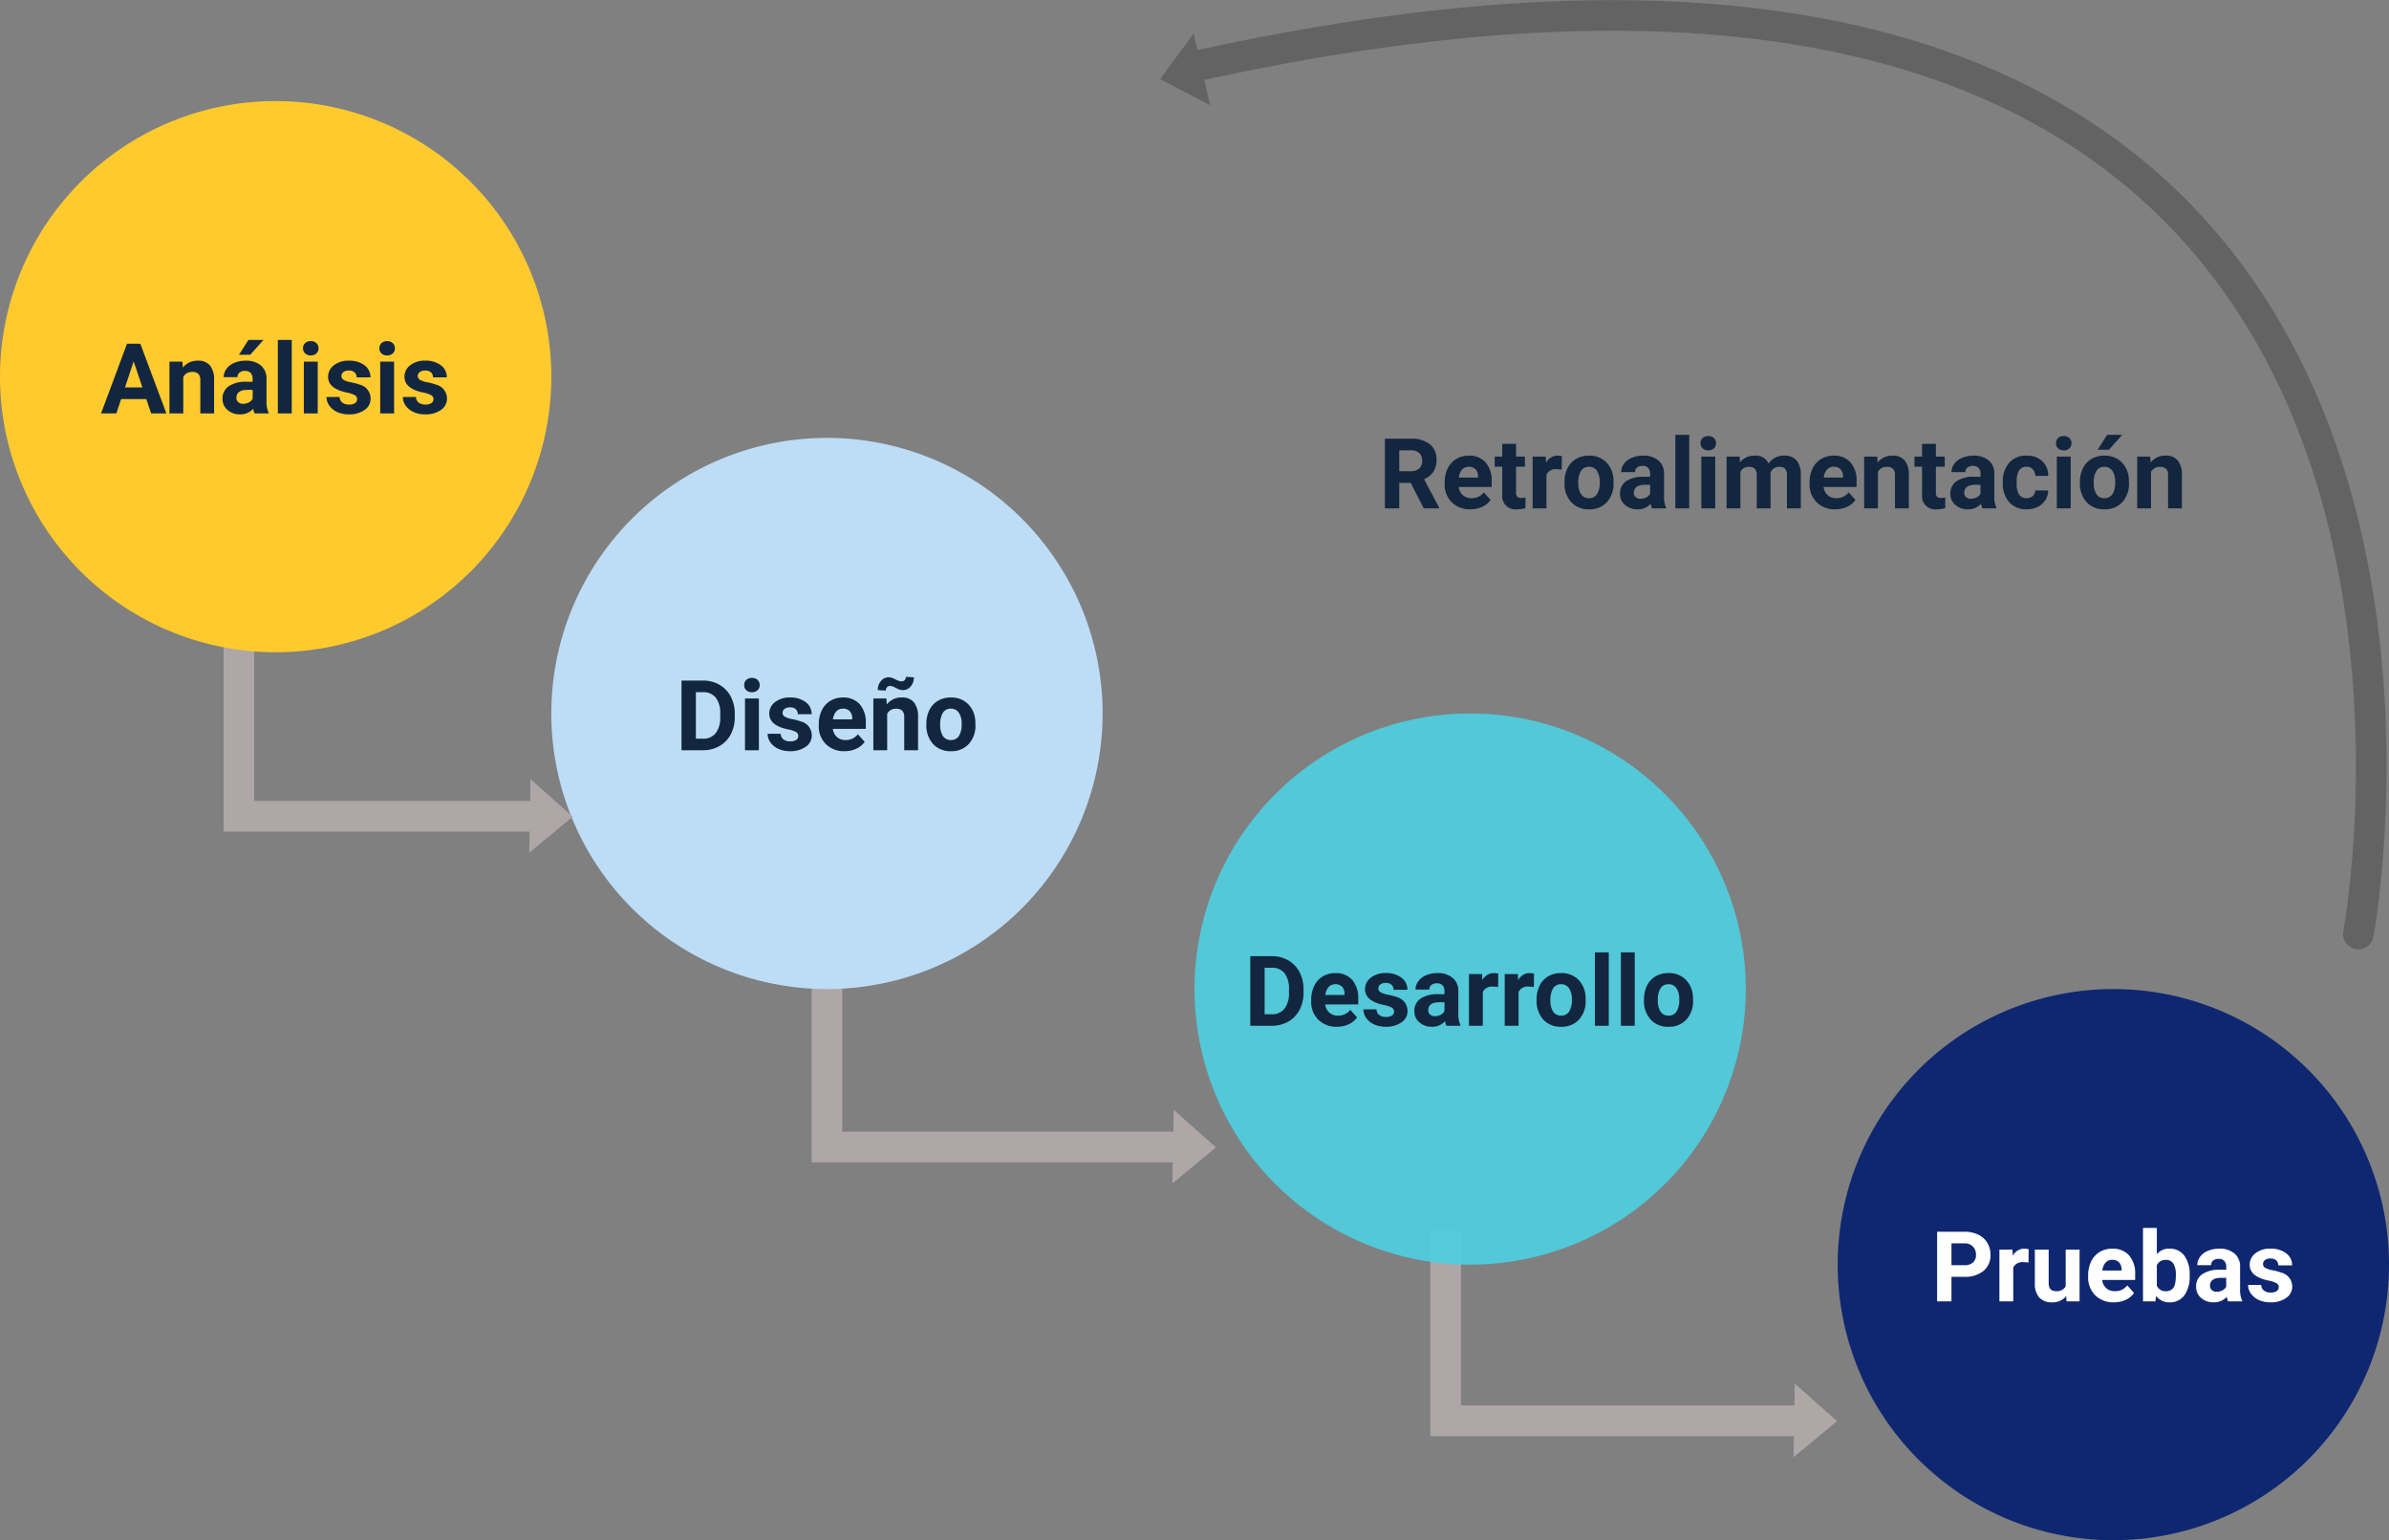 <svg xmlns="http://www.w3.org/2000/svg" width="390" height="251.507" viewBox="0 0 390 251.507">
  <rect x="0" y="0" width="390" height="251.507" fill="#808080" stroke="none"/>
  <g id="Grupo_210431" data-name="Grupo 210431" transform="translate(6605.329 8291.007)">
    <g id="Grupo_210430" data-name="Grupo 210430">
      <g id="Grupo_210429" data-name="Grupo 210429">
        <g id="Grupo_210428" data-name="Grupo 210428">
          <g id="Grupo_210427" data-name="Grupo 210427">
            <g id="Grupo_210426" data-name="Grupo 210426">
              <path id="Trazado_221432" data-name="Trazado 221432" d="M45,0A45,45,0,1,1,0,45,45,45,0,0,1,45,0Z" transform="translate(-6305.329 -8129.5)" fill="#0f2771"/>
              <path id="Trazado_221433" data-name="Trazado 221433" d="M-26.426-4.008V0H-28.77V-11.375h4.438a5.134,5.134,0,0,1,2.254.469,3.454,3.454,0,0,1,1.5,1.332,3.714,3.714,0,0,1,.523,1.965A3.266,3.266,0,0,1-21.2-4.973a4.767,4.767,0,0,1-3.168.965Zm0-1.9h2.094a2.059,2.059,0,0,0,1.418-.437,1.591,1.591,0,0,0,.488-1.25,1.876,1.876,0,0,0-.492-1.352,1.839,1.839,0,0,0-1.359-.531h-2.148Zm12.578-.43A6.134,6.134,0,0,0-14.66-6.4a1.654,1.654,0,0,0-1.68.867V0H-18.6V-8.453h2.133l.063,1.008A2.092,2.092,0,0,1-14.52-8.609a2.366,2.366,0,0,1,.7.1ZM-7.7-.859A2.831,2.831,0,0,1-10.012.156a2.67,2.67,0,0,1-2.074-.781,3.335,3.335,0,0,1-.73-2.289V-8.453h2.258v5.467q0,1.322,1.2,1.322a1.63,1.63,0,0,0,1.578-.8V-8.453h2.266V0H-7.637ZM.082.156A4.15,4.15,0,0,1-2.945-.984,4.054,4.054,0,0,1-4.113-4.023v-.219A5.106,5.106,0,0,1-3.621-6.52,3.612,3.612,0,0,1-2.227-8.066,3.914,3.914,0,0,1-.168-8.609a3.508,3.508,0,0,1,2.73,1.094,4.444,4.444,0,0,1,1,3.1v.922H-1.824a2.1,2.1,0,0,0,.66,1.328,2,2,0,0,0,1.395.5A2.437,2.437,0,0,0,2.27-2.609L3.379-1.367A3.389,3.389,0,0,1,2-.246,4.511,4.511,0,0,1,.082.156ZM-.176-6.789a1.411,1.411,0,0,0-1.09.455,2.357,2.357,0,0,0-.535,1.3H1.34v-.181A1.681,1.681,0,0,0,.934-6.377,1.456,1.456,0,0,0-.176-6.789ZM12.457-4.148A5.119,5.119,0,0,1,11.59-.98,2.872,2.872,0,0,1,9.168.156,2.639,2.639,0,0,1,6.973-.9l-.1.9H4.84V-12H7.1v4.3a2.571,2.571,0,0,1,2.055-.914,2.9,2.9,0,0,1,2.426,1.137,5.126,5.126,0,0,1,.879,3.2ZM10.2-4.312a3.363,3.363,0,0,0-.406-1.871,1.374,1.374,0,0,0-1.211-.59A1.489,1.489,0,0,0,7.1-5.891v3.336a1.509,1.509,0,0,0,1.5.891,1.394,1.394,0,0,0,1.438-1.078A5.562,5.562,0,0,0,10.2-4.312ZM18.746,0a2.507,2.507,0,0,1-.227-.758,2.732,2.732,0,0,1-2.133.914,3,3,0,0,1-2.059-.719,2.312,2.312,0,0,1-.816-1.812,2.389,2.389,0,0,1,1-2.062,4.915,4.915,0,0,1,2.879-.727h1.039v-.484a1.393,1.393,0,0,0-.3-.937,1.183,1.183,0,0,0-.949-.352,1.345,1.345,0,0,0-.895.273.929.929,0,0,0-.324.75H13.7a2.268,2.268,0,0,1,.453-1.359,3,3,0,0,1,1.281-.98,4.669,4.669,0,0,1,1.859-.355,3.689,3.689,0,0,1,2.48.785,2.747,2.747,0,0,1,.918,2.207v3.664a4.041,4.041,0,0,0,.336,1.82V0ZM16.879-1.57a1.945,1.945,0,0,0,.922-.223,1.462,1.462,0,0,0,.625-.6V-3.844h-.844q-1.7,0-1.8,1.172l-.008.133a.9.9,0,0,0,.3.7A1.153,1.153,0,0,0,16.879-1.57ZM27-2.336a.727.727,0,0,0-.41-.652,4.659,4.659,0,0,0-1.316-.426q-3.016-.633-3.016-2.562A2.323,2.323,0,0,1,23.2-7.855a3.766,3.766,0,0,1,2.441-.754,4.053,4.053,0,0,1,2.574.758,2.388,2.388,0,0,1,.965,1.969H26.918a1.092,1.092,0,0,0-.312-.8A1.322,1.322,0,0,0,25.629-7a1.351,1.351,0,0,0-.883.258.814.814,0,0,0-.312.656.7.7,0,0,0,.355.605,3.657,3.657,0,0,0,1.2.4A9.8,9.8,0,0,1,27.41-4.7,2.336,2.336,0,0,1,29.2-2.43a2.2,2.2,0,0,1-.992,1.871,4.28,4.28,0,0,1-2.562.715,4.47,4.47,0,0,1-1.887-.379,3.166,3.166,0,0,1-1.293-1.039A2.414,2.414,0,0,1,22-2.687h2.141a1.179,1.179,0,0,0,.445.922,1.766,1.766,0,0,0,1.109.32,1.635,1.635,0,0,0,.98-.246A.766.766,0,0,0,27-2.336Z" transform="translate(-6260.329 -8078.5)" fill="#fff"/>
              <path id="Trazado_221434" data-name="Trazado 221434" d="M6,0l6,7H0Z" transform="translate(-6414.595 -8272.248) rotate(-103)" fill="#636363"/>
              <path id="Trazado_221435" data-name="Trazado 221435" d="M-60.758-4.164h-1.867V0h-2.344V-11.375h4.227a4.778,4.778,0,0,1,3.109.9,3.1,3.1,0,0,1,1.094,2.539A3.5,3.5,0,0,1-57.043-6,3.437,3.437,0,0,1-58.57-4.758l2.461,4.648V0h-2.516Zm-1.867-1.9h1.891a1.936,1.936,0,0,0,1.367-.449,1.606,1.606,0,0,0,.484-1.238,1.719,1.719,0,0,0-.457-1.266,1.9,1.9,0,0,0-1.4-.461h-1.883ZM-51.016.156A4.15,4.15,0,0,1-54.043-.984a4.054,4.054,0,0,1-1.168-3.039v-.219a5.106,5.106,0,0,1,.492-2.277,3.612,3.612,0,0,1,1.395-1.547,3.914,3.914,0,0,1,2.059-.543,3.508,3.508,0,0,1,2.73,1.094,4.444,4.444,0,0,1,1,3.1v.922h-5.383a2.1,2.1,0,0,0,.66,1.328,2,2,0,0,0,1.395.5,2.437,2.437,0,0,0,2.039-.945l1.109,1.242A3.389,3.389,0,0,1-49.094-.246,4.511,4.511,0,0,1-51.016.156Zm-.258-6.945a1.411,1.411,0,0,0-1.09.455,2.357,2.357,0,0,0-.535,1.3h3.141v-.181a1.681,1.681,0,0,0-.406-1.165A1.456,1.456,0,0,0-51.273-6.789Zm7.719-3.742v2.078h1.445V-6.8h-1.445v4.219a1.007,1.007,0,0,0,.18.672.9.9,0,0,0,.688.2,3.6,3.6,0,0,0,.664-.055V-.047a4.648,4.648,0,0,1-1.367.2,2.156,2.156,0,0,1-2.422-2.4V-6.8h-1.234V-8.453h1.234v-2.078Zm7.453,4.2a6.134,6.134,0,0,0-.812-.062,1.654,1.654,0,0,0-1.68.867V0h-2.258V-8.453h2.133l.063,1.008a2.092,2.092,0,0,1,1.883-1.164,2.366,2.366,0,0,1,.7.1Zm.453,2.031a5.013,5.013,0,0,1,.484-2.242A3.546,3.546,0,0,1-33.77-8.07a4.069,4.069,0,0,1,2.113-.539,3.849,3.849,0,0,1,2.793,1.047,4.2,4.2,0,0,1,1.207,2.844l.016.578A4.418,4.418,0,0,1-28.727-1.02,3.775,3.775,0,0,1-31.641.156a3.793,3.793,0,0,1-2.918-1.172A4.5,4.5,0,0,1-35.648-4.2Zm2.258.16A3.16,3.16,0,0,0-32.937-2.3a1.5,1.5,0,0,0,1.3.638,1.5,1.5,0,0,0,1.281-.63A3.457,3.457,0,0,0-29.9-4.309a3.128,3.128,0,0,0-.461-1.831,1.5,1.5,0,0,0-1.3-.649,1.474,1.474,0,0,0-1.281.646A3.516,3.516,0,0,0-33.391-4.144ZM-21.352,0a2.507,2.507,0,0,1-.227-.758,2.732,2.732,0,0,1-2.133.914A3,3,0,0,1-25.77-.562a2.312,2.312,0,0,1-.816-1.812,2.389,2.389,0,0,1,1-2.062,4.915,4.915,0,0,1,2.879-.727h1.039v-.484a1.393,1.393,0,0,0-.3-.937,1.183,1.183,0,0,0-.949-.352,1.345,1.345,0,0,0-.895.273.929.929,0,0,0-.324.75H-26.4a2.268,2.268,0,0,1,.453-1.359,3,3,0,0,1,1.281-.98A4.669,4.669,0,0,1-22.8-8.609a3.689,3.689,0,0,1,2.48.785,2.747,2.747,0,0,1,.918,2.207v3.664a4.041,4.041,0,0,0,.336,1.82V0Zm-1.867-1.57a1.945,1.945,0,0,0,.922-.223,1.462,1.462,0,0,0,.625-.6V-3.844h-.844q-1.7,0-1.8,1.172l-.008.133a.9.9,0,0,0,.3.7A1.153,1.153,0,0,0-23.219-1.57ZM-15.289,0h-2.266V-12h2.266Zm4.242,0h-2.266V-8.453h2.266Zm-2.4-10.641a1.112,1.112,0,0,1,.34-.836,1.277,1.277,0,0,1,.926-.328,1.28,1.28,0,0,1,.922.328,1.105,1.105,0,0,1,.344.836,1.108,1.108,0,0,1-.348.844,1.283,1.283,0,0,1-.918.328A1.283,1.283,0,0,1-13.1-9.8,1.108,1.108,0,0,1-13.445-10.641ZM-7.07-8.453l.07.945a2.971,2.971,0,0,1,2.43-1.1A2.255,2.255,0,0,1-2.328-7.32,2.9,2.9,0,0,1,.211-8.609a2.521,2.521,0,0,1,2.047.8A3.681,3.681,0,0,1,2.93-5.4V0H.664V-5.391A1.61,1.61,0,0,0,.383-6.441a1.246,1.246,0,0,0-.992-.332A1.409,1.409,0,0,0-2.016-5.8L-2.008,0H-4.266V-5.383a1.59,1.59,0,0,0-.289-1.062,1.259,1.259,0,0,0-.984-.328,1.463,1.463,0,0,0-1.391.8V0H-9.187V-8.453ZM8.555.156A4.15,4.15,0,0,1,5.527-.984,4.054,4.054,0,0,1,4.359-4.023v-.219A5.106,5.106,0,0,1,4.852-6.52,3.612,3.612,0,0,1,6.246-8.066,3.914,3.914,0,0,1,8.3-8.609a3.508,3.508,0,0,1,2.73,1.094,4.444,4.444,0,0,1,1,3.1v.922H6.648a2.1,2.1,0,0,0,.66,1.328,2,2,0,0,0,1.395.5,2.437,2.437,0,0,0,2.039-.945l1.109,1.242A3.389,3.389,0,0,1,10.477-.246,4.511,4.511,0,0,1,8.555.156ZM8.3-6.789a1.411,1.411,0,0,0-1.09.455,2.357,2.357,0,0,0-.535,1.3H9.813v-.181a1.681,1.681,0,0,0-.406-1.165A1.456,1.456,0,0,0,8.3-6.789Zm7.094-1.664.07.977a2.951,2.951,0,0,1,2.43-1.133,2.453,2.453,0,0,1,2,.789,3.682,3.682,0,0,1,.672,2.359V0H18.3V-5.406a1.465,1.465,0,0,0-.312-1.043,1.4,1.4,0,0,0-1.039-.324,1.553,1.553,0,0,0-1.43.813V0H13.266V-8.453Zm9.586-2.078v2.078h1.445V-6.8H24.977v4.219a1.007,1.007,0,0,0,.18.672.9.9,0,0,0,.688.2,3.6,3.6,0,0,0,.664-.055V-.047a4.648,4.648,0,0,1-1.367.2,2.156,2.156,0,0,1-2.422-2.4V-6.8H21.484V-8.453h1.234v-2.078ZM32.578,0a2.507,2.507,0,0,1-.227-.758,2.732,2.732,0,0,1-2.133.914A3,3,0,0,1,28.16-.562a2.312,2.312,0,0,1-.816-1.812,2.389,2.389,0,0,1,1-2.062,4.915,4.915,0,0,1,2.879-.727h1.039v-.484a1.393,1.393,0,0,0-.3-.937,1.183,1.183,0,0,0-.949-.352,1.345,1.345,0,0,0-.895.273.929.929,0,0,0-.324.75H27.531a2.268,2.268,0,0,1,.453-1.359,3,3,0,0,1,1.281-.98,4.669,4.669,0,0,1,1.859-.355,3.689,3.689,0,0,1,2.48.785,2.747,2.747,0,0,1,.918,2.207v3.664a4.041,4.041,0,0,0,.336,1.82V0ZM30.711-1.57a1.945,1.945,0,0,0,.922-.223,1.462,1.462,0,0,0,.625-.6V-3.844h-.844q-1.7,0-1.8,1.172l-.008.133a.9.9,0,0,0,.3.7A1.153,1.153,0,0,0,30.711-1.57Zm9.063-.094a1.481,1.481,0,0,0,1.016-.344,1.2,1.2,0,0,0,.406-.914h2.117a2.9,2.9,0,0,1-.469,1.574A3.093,3.093,0,0,1,41.582-.238a3.949,3.949,0,0,1-1.77.395A3.67,3.67,0,0,1,36.953-1,4.56,4.56,0,0,1,35.906-4.18v-.148a4.508,4.508,0,0,1,1.039-3.117A3.627,3.627,0,0,1,39.8-8.609a3.555,3.555,0,0,1,2.543.9,3.2,3.2,0,0,1,.973,2.4H41.2a1.551,1.551,0,0,0-.406-1.072,1.354,1.354,0,0,0-1.031-.412,1.36,1.36,0,0,0-1.191.575,3.333,3.333,0,0,0-.4,1.866v.235a3.375,3.375,0,0,0,.4,1.878A1.377,1.377,0,0,0,39.773-1.664ZM46.984,0H44.719V-8.453h2.266Zm-2.4-10.641a1.112,1.112,0,0,1,.34-.836,1.277,1.277,0,0,1,.926-.328,1.28,1.28,0,0,1,.922.328,1.105,1.105,0,0,1,.344.836,1.108,1.108,0,0,1-.348.844,1.283,1.283,0,0,1-.918.328,1.283,1.283,0,0,1-.918-.328A1.108,1.108,0,0,1,44.586-10.641ZM48.492-4.3a5.013,5.013,0,0,1,.484-2.242A3.546,3.546,0,0,1,50.371-8.07a4.069,4.069,0,0,1,2.113-.539,3.849,3.849,0,0,1,2.793,1.047,4.2,4.2,0,0,1,1.207,2.844l.016.578A4.418,4.418,0,0,1,55.414-1.02,3.775,3.775,0,0,1,52.5.156a3.793,3.793,0,0,1-2.918-1.172A4.5,4.5,0,0,1,48.492-4.2Zm2.258.16A3.16,3.16,0,0,0,51.2-2.3a1.5,1.5,0,0,0,1.3.638,1.5,1.5,0,0,0,1.281-.63,3.457,3.457,0,0,0,.461-2.015,3.128,3.128,0,0,0-.461-1.831,1.5,1.5,0,0,0-1.3-.649,1.474,1.474,0,0,0-1.281.646A3.516,3.516,0,0,0,50.75-4.144ZM52.93-12h2.461L53.227-9.578H51.391Zm7.039,3.547.07.977a2.951,2.951,0,0,1,2.43-1.133,2.453,2.453,0,0,1,2,.789,3.682,3.682,0,0,1,.672,2.359V0H62.883V-5.406a1.465,1.465,0,0,0-.312-1.043,1.4,1.4,0,0,0-1.039-.324,1.553,1.553,0,0,0-1.43.813V0H57.844V-8.453Z" transform="translate(-6314.278 -8207.994)" fill="#12263f"/>
              <path id="Trazado_212542" data-name="Trazado 212542" d="M-7834-6778.334S-7798-6970-8024-6920" transform="translate(1613.671 -1360.166)" fill="none" stroke="#636363" stroke-linecap="round" stroke-width="5"/>
              <path id="Trazado_212543" data-name="Trazado 212543" d="M864,4875.666v31h51" transform="translate(-7430.329 -13064.375)" fill="none" stroke="#afa7a7" stroke-width="5"/>
              <path id="Trazado_212544" data-name="Trazado 212544" d="M864,4875.666v31h57.8" transform="translate(-7334.329 -13010.375)" fill="none" stroke="#afa7a7" stroke-width="5"/>
              <path id="Trazado_212545" data-name="Trazado 212545" d="M864,4875.666v31h57.8" transform="translate(-7233.329 -12965.666)" fill="none" stroke="#afa7a7" stroke-width="5"/>
              <path id="Trazado_221436" data-name="Trazado 221436" d="M45,0A45,45,0,1,1,0,45,45,45,0,0,1,45,0Z" transform="translate(-6605.329 -8274.5)" fill="#feca2e"/>
              <path id="Trazado_221437" data-name="Trazado 221437" d="M-21.117-2.344h-4.109L-26.008,0H-28.5l4.234-11.375h2.172L-17.836,0h-2.492Zm-3.477-1.9h2.844L-23.18-8.5Zm9.375-4.211.07.977a2.951,2.951,0,0,1,2.43-1.133,2.453,2.453,0,0,1,2,.789,3.682,3.682,0,0,1,.672,2.359V0H-12.3V-5.406a1.465,1.465,0,0,0-.312-1.043,1.4,1.4,0,0,0-1.039-.324,1.553,1.553,0,0,0-1.43.813V0h-2.258V-8.453ZM-3.437,0a2.507,2.507,0,0,1-.227-.758A2.732,2.732,0,0,1-5.8.156,3,3,0,0,1-7.855-.562a2.312,2.312,0,0,1-.816-1.812,2.389,2.389,0,0,1,1-2.062A4.915,4.915,0,0,1-4.8-5.164h1.039v-.484a1.393,1.393,0,0,0-.3-.937,1.183,1.183,0,0,0-.949-.352,1.345,1.345,0,0,0-.895.273.929.929,0,0,0-.324.75H-8.484a2.268,2.268,0,0,1,.453-1.359,3,3,0,0,1,1.281-.98,4.669,4.669,0,0,1,1.859-.355,3.689,3.689,0,0,1,2.48.785,2.747,2.747,0,0,1,.918,2.207v3.664a4.041,4.041,0,0,0,.336,1.82V0ZM-5.3-1.57a1.945,1.945,0,0,0,.922-.223,1.462,1.462,0,0,0,.625-.6V-3.844H-4.6q-1.7,0-1.8,1.172l-.008.133a.9.9,0,0,0,.3.7A1.153,1.153,0,0,0-5.3-1.57ZM-4.445-12h2.461L-4.148-9.578H-5.984ZM2.625,0H.359V-12H2.625ZM6.867,0H4.6V-8.453H6.867Zm-2.4-10.641a1.112,1.112,0,0,1,.34-.836,1.277,1.277,0,0,1,.926-.328,1.28,1.28,0,0,1,.922.328A1.105,1.105,0,0,1,7-10.641a1.108,1.108,0,0,1-.348.844,1.283,1.283,0,0,1-.918.328A1.283,1.283,0,0,1,4.816-9.8,1.108,1.108,0,0,1,4.469-10.641Zm8.836,8.3a.727.727,0,0,0-.41-.652,4.659,4.659,0,0,0-1.316-.426Q8.562-4.047,8.563-5.977A2.323,2.323,0,0,1,9.5-7.855a3.766,3.766,0,0,1,2.441-.754,4.053,4.053,0,0,1,2.574.758,2.388,2.388,0,0,1,.965,1.969H13.219a1.092,1.092,0,0,0-.312-.8A1.322,1.322,0,0,0,11.93-7a1.351,1.351,0,0,0-.883.258.814.814,0,0,0-.312.656.7.7,0,0,0,.355.605,3.657,3.657,0,0,0,1.2.4,9.8,9.8,0,0,1,1.422.379A2.336,2.336,0,0,1,15.5-2.43a2.2,2.2,0,0,1-.992,1.871,4.28,4.28,0,0,1-2.562.715,4.47,4.47,0,0,1-1.887-.379A3.166,3.166,0,0,1,8.766-1.262,2.414,2.414,0,0,1,8.3-2.687h2.141a1.179,1.179,0,0,0,.445.922,1.766,1.766,0,0,0,1.109.32,1.635,1.635,0,0,0,.98-.246A.766.766,0,0,0,13.3-2.336ZM19.336,0H17.07V-8.453h2.266Zm-2.4-10.641a1.112,1.112,0,0,1,.34-.836A1.277,1.277,0,0,1,18.2-11.8a1.28,1.28,0,0,1,.922.328,1.105,1.105,0,0,1,.344.836,1.108,1.108,0,0,1-.348.844,1.283,1.283,0,0,1-.918.328,1.283,1.283,0,0,1-.918-.328A1.108,1.108,0,0,1,16.938-10.641Zm8.836,8.3a.727.727,0,0,0-.41-.652,4.659,4.659,0,0,0-1.316-.426q-3.016-.633-3.016-2.562a2.323,2.323,0,0,1,.934-1.879,3.766,3.766,0,0,1,2.441-.754,4.053,4.053,0,0,1,2.574.758,2.388,2.388,0,0,1,.965,1.969H25.688a1.092,1.092,0,0,0-.312-.8A1.322,1.322,0,0,0,24.4-7a1.351,1.351,0,0,0-.883.258.814.814,0,0,0-.312.656.7.7,0,0,0,.355.605,3.657,3.657,0,0,0,1.2.4A9.8,9.8,0,0,1,26.18-4.7,2.336,2.336,0,0,1,27.969-2.43a2.2,2.2,0,0,1-.992,1.871,4.28,4.28,0,0,1-2.562.715,4.47,4.47,0,0,1-1.887-.379,3.166,3.166,0,0,1-1.293-1.039,2.414,2.414,0,0,1-.469-1.426h2.141a1.179,1.179,0,0,0,.445.922,1.766,1.766,0,0,0,1.109.32,1.635,1.635,0,0,0,.98-.246A.766.766,0,0,0,25.773-2.336Z" transform="translate(-6560.329 -8223.5)" fill="#12263f"/>
              <path id="Trazado_221438" data-name="Trazado 221438" d="M45,0A45,45,0,1,1,0,45,45,45,0,0,1,45,0Z" transform="translate(-6515.329 -8219.5)" fill="#bddcf6"/>
              <path id="Trazado_221439" data-name="Trazado 221439" d="M-23.746,0V-11.375h3.5a5.315,5.315,0,0,1,2.684.676,4.712,4.712,0,0,1,1.848,1.922,5.928,5.928,0,0,1,.664,2.832v.523A5.945,5.945,0,0,1-15.7-2.6a4.672,4.672,0,0,1-1.84,1.914A5.355,5.355,0,0,1-20.223,0ZM-21.4-9.477v7.594h1.133a2.545,2.545,0,0,0,2.1-.9,4.06,4.06,0,0,0,.742-2.57v-.6a4.124,4.124,0,0,0-.719-2.629,2.537,2.537,0,0,0-2.1-.895ZM-11.113,0h-2.266V-8.453h2.266Zm-2.4-10.641a1.112,1.112,0,0,1,.34-.836,1.277,1.277,0,0,1,.926-.328,1.28,1.28,0,0,1,.922.328,1.105,1.105,0,0,1,.344.836,1.108,1.108,0,0,1-.348.844,1.283,1.283,0,0,1-.918.328,1.283,1.283,0,0,1-.918-.328A1.108,1.108,0,0,1-13.512-10.641Zm8.836,8.3a.727.727,0,0,0-.41-.652A4.659,4.659,0,0,0-6.4-3.414q-3.016-.633-3.016-2.562a2.323,2.323,0,0,1,.934-1.879,3.766,3.766,0,0,1,2.441-.754,4.053,4.053,0,0,1,2.574.758A2.388,2.388,0,0,1-2.5-5.883H-4.762a1.092,1.092,0,0,0-.312-.8A1.322,1.322,0,0,0-6.051-7a1.351,1.351,0,0,0-.883.258.814.814,0,0,0-.312.656.7.7,0,0,0,.355.605,3.657,3.657,0,0,0,1.2.4A9.8,9.8,0,0,1-4.27-4.7,2.336,2.336,0,0,1-2.48-2.43,2.2,2.2,0,0,1-3.473-.559,4.28,4.28,0,0,1-6.035.156,4.47,4.47,0,0,1-7.922-.223,3.166,3.166,0,0,1-9.215-1.262a2.414,2.414,0,0,1-.469-1.426h2.141a1.179,1.179,0,0,0,.445.922,1.766,1.766,0,0,0,1.109.32,1.635,1.635,0,0,0,.98-.246A.766.766,0,0,0-4.676-2.336ZM2.863.156A4.15,4.15,0,0,1-.164-.984,4.054,4.054,0,0,1-1.332-4.023v-.219A5.106,5.106,0,0,1-.84-6.52,3.612,3.612,0,0,1,.555-8.066a3.914,3.914,0,0,1,2.059-.543,3.508,3.508,0,0,1,2.73,1.094,4.444,4.444,0,0,1,1,3.1v.922H.957a2.1,2.1,0,0,0,.66,1.328,2,2,0,0,0,1.395.5,2.437,2.437,0,0,0,2.039-.945L6.16-1.367A3.389,3.389,0,0,1,4.785-.246,4.511,4.511,0,0,1,2.863.156ZM2.605-6.789a1.411,1.411,0,0,0-1.09.455,2.357,2.357,0,0,0-.535,1.3H4.121v-.181a1.681,1.681,0,0,0-.406-1.165A1.456,1.456,0,0,0,2.605-6.789ZM9.7-8.453l.07.977A2.951,2.951,0,0,1,12.2-8.609a2.453,2.453,0,0,1,2,.789,3.682,3.682,0,0,1,.672,2.359V0H12.613V-5.406A1.465,1.465,0,0,0,12.3-6.449a1.4,1.4,0,0,0-1.039-.324,1.553,1.553,0,0,0-1.43.813V0H7.574V-8.453ZM14.184-11.9a2.187,2.187,0,0,1-.516,1.48,1.6,1.6,0,0,1-1.258.6,1.908,1.908,0,0,1-.527-.066,3.539,3.539,0,0,1-.637-.285,3.435,3.435,0,0,0-.586-.27,1.432,1.432,0,0,0-.391-.051.627.627,0,0,0-.465.2.759.759,0,0,0-.191.555L8.3-9.82A2.22,2.22,0,0,1,8.813-11.3a1.578,1.578,0,0,1,1.254-.609,1.614,1.614,0,0,1,.441.059,4.861,4.861,0,0,1,.676.285,4.392,4.392,0,0,0,.648.273,1.48,1.48,0,0,0,.375.047.659.659,0,0,0,.473-.191.728.728,0,0,0,.2-.551ZM16.23-4.3a5.013,5.013,0,0,1,.484-2.242A3.546,3.546,0,0,1,18.109-8.07a4.069,4.069,0,0,1,2.113-.539,3.849,3.849,0,0,1,2.793,1.047,4.2,4.2,0,0,1,1.207,2.844l.016.578A4.418,4.418,0,0,1,23.152-1.02,3.775,3.775,0,0,1,20.238.156,3.793,3.793,0,0,1,17.32-1.016,4.5,4.5,0,0,1,16.23-4.2Zm2.258.16A3.16,3.16,0,0,0,18.941-2.3a1.5,1.5,0,0,0,1.3.638,1.5,1.5,0,0,0,1.281-.63,3.457,3.457,0,0,0,.461-2.015A3.128,3.128,0,0,0,21.52-6.14a1.5,1.5,0,0,0-1.3-.649,1.474,1.474,0,0,0-1.281.646A3.516,3.516,0,0,0,18.488-4.144Z" transform="translate(-6470.329 -8168.5)" fill="#12263f"/>
              <path id="Trazado_221440" data-name="Trazado 221440" d="M45,0A45,45,0,1,1,0,45,45,45,0,0,1,45,0Z" transform="translate(-6410.329 -8174.5)" fill="#4dd0e1" opacity="0.9"/>
              <path id="Trazado_221441" data-name="Trazado 221441" d="M-35.895,0V-11.375h3.5a5.315,5.315,0,0,1,2.684.676,4.712,4.712,0,0,1,1.848,1.922A5.928,5.928,0,0,1-27.2-5.945v.523a5.945,5.945,0,0,1-.652,2.82,4.672,4.672,0,0,1-1.84,1.914A5.355,5.355,0,0,1-32.371,0Zm2.344-9.477v7.594h1.133a2.545,2.545,0,0,0,2.1-.9,4.06,4.06,0,0,0,.742-2.57v-.6a4.124,4.124,0,0,0-.719-2.629,2.537,2.537,0,0,0-2.1-.895Zm11.8,9.633A4.15,4.15,0,0,1-24.781-.984a4.054,4.054,0,0,1-1.168-3.039v-.219a5.106,5.106,0,0,1,.492-2.277,3.612,3.612,0,0,1,1.395-1.547A3.914,3.914,0,0,1-22-8.609a3.508,3.508,0,0,1,2.73,1.094,4.444,4.444,0,0,1,1,3.1v.922H-23.66A2.1,2.1,0,0,0-23-2.164a2,2,0,0,0,1.395.5,2.437,2.437,0,0,0,2.039-.945l1.109,1.242A3.389,3.389,0,0,1-19.832-.246,4.511,4.511,0,0,1-21.754.156Zm-.258-6.945a1.411,1.411,0,0,0-1.09.455,2.357,2.357,0,0,0-.535,1.3H-20.5v-.181A1.681,1.681,0,0,0-20.9-6.377,1.456,1.456,0,0,0-22.012-6.789Zm9.594,4.453a.727.727,0,0,0-.41-.652,4.659,4.659,0,0,0-1.316-.426q-3.016-.633-3.016-2.562a2.323,2.323,0,0,1,.934-1.879,3.766,3.766,0,0,1,2.441-.754,4.053,4.053,0,0,1,2.574.758,2.388,2.388,0,0,1,.965,1.969H-12.5a1.092,1.092,0,0,0-.312-.8A1.322,1.322,0,0,0-13.793-7a1.351,1.351,0,0,0-.883.258.814.814,0,0,0-.312.656.7.7,0,0,0,.355.605,3.657,3.657,0,0,0,1.2.4,9.8,9.8,0,0,1,1.422.379A2.336,2.336,0,0,1-10.223-2.43a2.2,2.2,0,0,1-.992,1.871,4.28,4.28,0,0,1-2.562.715,4.47,4.47,0,0,1-1.887-.379,3.166,3.166,0,0,1-1.293-1.039,2.414,2.414,0,0,1-.469-1.426h2.141a1.179,1.179,0,0,0,.445.922,1.766,1.766,0,0,0,1.109.32,1.635,1.635,0,0,0,.98-.246A.766.766,0,0,0-12.418-2.336ZM-3.871,0A2.507,2.507,0,0,1-4.1-.758,2.732,2.732,0,0,1-6.23.156,3,3,0,0,1-8.289-.562a2.312,2.312,0,0,1-.816-1.812,2.389,2.389,0,0,1,1-2.062A4.915,4.915,0,0,1-5.23-5.164h1.039v-.484a1.393,1.393,0,0,0-.3-.937,1.183,1.183,0,0,0-.949-.352,1.345,1.345,0,0,0-.895.273.929.929,0,0,0-.324.75H-8.918a2.268,2.268,0,0,1,.453-1.359,3,3,0,0,1,1.281-.98,4.669,4.669,0,0,1,1.859-.355,3.689,3.689,0,0,1,2.48.785,2.747,2.747,0,0,1,.918,2.207v3.664A4.041,4.041,0,0,0-1.59-.133V0ZM-5.738-1.57a1.945,1.945,0,0,0,.922-.223,1.462,1.462,0,0,0,.625-.6V-3.844h-.844q-1.7,0-1.8,1.172l-.008.133a.9.9,0,0,0,.3.7A1.153,1.153,0,0,0-5.738-1.57Zm10.3-4.766A6.134,6.134,0,0,0,3.746-6.4a1.654,1.654,0,0,0-1.68.867V0H-.191V-8.453H1.941L2-7.445A2.092,2.092,0,0,1,3.887-8.609a2.366,2.366,0,0,1,.7.1Zm5.836,0A6.134,6.134,0,0,0,9.582-6.4a1.654,1.654,0,0,0-1.68.867V0H5.645V-8.453H7.777L7.84-7.445A2.092,2.092,0,0,1,9.723-8.609a2.366,2.366,0,0,1,.7.1ZM10.848-4.3a5.013,5.013,0,0,1,.484-2.242A3.546,3.546,0,0,1,12.727-8.07a4.069,4.069,0,0,1,2.113-.539,3.849,3.849,0,0,1,2.793,1.047A4.2,4.2,0,0,1,18.84-4.719l.016.578A4.418,4.418,0,0,1,17.77-1.02,3.775,3.775,0,0,1,14.855.156a3.793,3.793,0,0,1-2.918-1.172A4.5,4.5,0,0,1,10.848-4.2Zm2.258.16A3.16,3.16,0,0,0,13.559-2.3a1.5,1.5,0,0,0,1.3.638,1.5,1.5,0,0,0,1.281-.63A3.457,3.457,0,0,0,16.6-4.309a3.128,3.128,0,0,0-.461-1.831,1.5,1.5,0,0,0-1.3-.649,1.474,1.474,0,0,0-1.281.646A3.516,3.516,0,0,0,13.105-4.144ZM22.629,0H20.363V-12h2.266Zm4.242,0H24.605V-12h2.266Zm1.508-4.3a5.013,5.013,0,0,1,.484-2.242A3.546,3.546,0,0,1,30.258-8.07a4.069,4.069,0,0,1,2.113-.539,3.849,3.849,0,0,1,2.793,1.047,4.2,4.2,0,0,1,1.207,2.844l.016.578A4.418,4.418,0,0,1,35.3-1.02,3.775,3.775,0,0,1,32.387.156a3.793,3.793,0,0,1-2.918-1.172A4.5,4.5,0,0,1,28.379-4.2Zm2.258.16A3.16,3.16,0,0,0,31.09-2.3a1.5,1.5,0,0,0,1.3.638,1.5,1.5,0,0,0,1.281-.63,3.457,3.457,0,0,0,.461-2.015,3.128,3.128,0,0,0-.461-1.831,1.5,1.5,0,0,0-1.3-.649,1.474,1.474,0,0,0-1.281.646A3.516,3.516,0,0,0,30.637-4.144Z" transform="translate(-6365.329 -8123.5)" fill="#12263f"/>
              <path id="Trazado_221442" data-name="Trazado 221442" d="M6,0l6,7H0Z" transform="translate(-6511.725 -8163.647) rotate(91)" fill="#afa7a7"/>
              <path id="Trazado_221443" data-name="Trazado 221443" d="M6,0l6,7H0Z" transform="translate(-6406.725 -8109.647) rotate(91)" fill="#afa7a7"/>
              <path id="Trazado_221444" data-name="Trazado 221444" d="M6,0l6,7H0Z" transform="translate(-6305.329 -8064.938) rotate(91)" fill="#afa7a7"/>
            </g>
          </g>
        </g>
      </g>
    </g>
  </g>
</svg>
